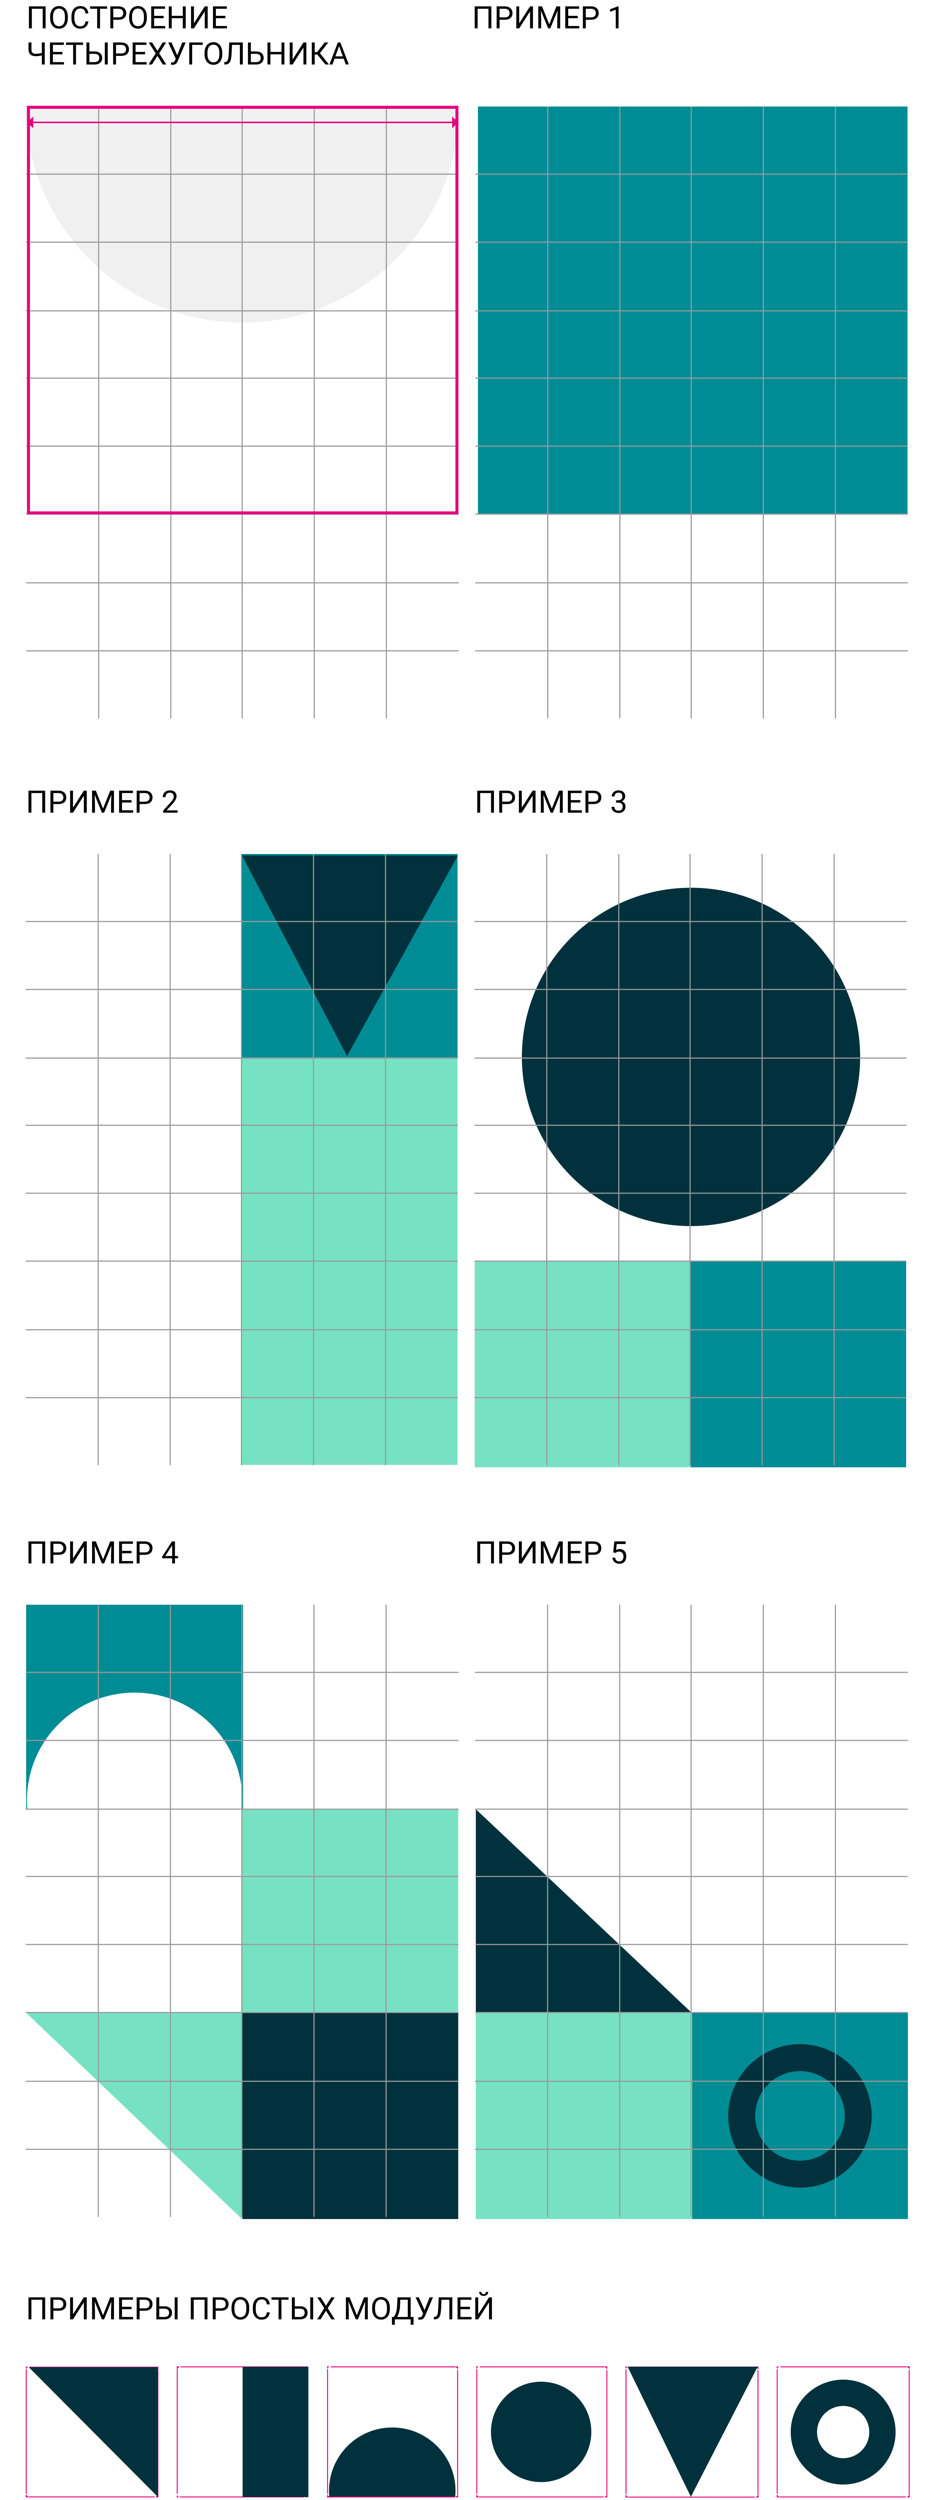 <svg width="366" height="969" viewBox="0 0 366 969" fill="none" xmlns="http://www.w3.org/2000/svg">
<path d="M177.426 917.417H127V967.843H177.426V917.417Z" fill="white"/>
<path d="M127 966.579V918.32" stroke="#E6007E" stroke-width="0.364" stroke-miterlimit="10"/>
<path d="M128.258 917.417H176.524" stroke="#E6007E" stroke-width="0.364" stroke-miterlimit="10"/>
<path d="M177.43 918.677V966.944" stroke="#E6007E" stroke-width="0.364" stroke-miterlimit="10"/>
<path d="M127.008 917.955V917.417H127.546M127.546 967.843H127.008V967.305L127.546 967.843ZM177.434 967.305V967.843H176.896L177.434 967.305ZM176.896 917.417H177.434V917.955L176.896 917.417Z" stroke="#E6007E" stroke-width="0.364" stroke-miterlimit="10"/>
<path d="M235.289 917.417H184.863V967.843H235.289V917.417Z" fill="white"/>
<path d="M184.863 966.579V918.32" stroke="#E6007E" stroke-width="0.364" stroke-miterlimit="10"/>
<path d="M186.121 917.417H234.387" stroke="#E6007E" stroke-width="0.364" stroke-miterlimit="10"/>
<path d="M235.285 918.677V966.944" stroke="#E6007E" stroke-width="0.364" stroke-miterlimit="10"/>
<path d="M234.017 967.843H185.758" stroke="#E6007E" stroke-width="0.364" stroke-miterlimit="10"/>
<path d="M184.863 917.955V917.417H185.401M185.401 967.843H184.863V967.305L185.401 967.843ZM235.289 967.305V967.843H234.751L235.289 967.305ZM234.751 917.417H235.289V917.955L234.751 917.417Z" stroke="#E6007E" stroke-width="0.364" stroke-miterlimit="10"/>
<path d="M209.805 923.169C199.059 923.169 190.348 931.88 190.348 942.627C190.348 953.374 199.059 962.084 209.805 962.084C220.552 962.084 229.263 953.374 229.263 942.627C229.263 931.88 220.552 923.169 209.805 923.169Z" fill="#00313C"/>
<path d="M117.883 967.843H69.617" stroke="#E6007E" stroke-width="0.364" stroke-miterlimit="10"/>
<path d="M68.715 966.579V918.32" stroke="#E6007E" stroke-width="0.364" stroke-miterlimit="10"/>
<path d="M69.981 917.417H118.239" stroke="#E6007E" stroke-width="0.364" stroke-miterlimit="10"/>
<path d="M119.137 918.677V966.944" stroke="#E6007E" stroke-width="0.364" stroke-miterlimit="10"/>
<path d="M69.253 967.837H68.715V967.299M119.141 967.299V967.837H118.603L119.141 967.299ZM118.603 917.411H119.141V917.949L118.603 917.411ZM68.715 917.949V917.411H69.253L68.715 917.949Z" stroke="#E6007E" stroke-width="0.364" stroke-miterlimit="10"/>
<path d="M119.57 917.417H94.062V967.843H119.57V917.417Z" fill="#00313C"/>
<path d="M242.707 966.644V918.385" stroke="#E6007E" stroke-width="0.364" stroke-miterlimit="10"/>
<path d="M243.996 917.483H292.982" stroke="#E6007E" stroke-width="0.364" stroke-miterlimit="10"/>
<path d="M293.887 918.741V967.007" stroke="#E6007E" stroke-width="0.364" stroke-miterlimit="10"/>
<path d="M292.607 967.901H243.621" stroke="#E6007E" stroke-width="0.364" stroke-miterlimit="10"/>
<path d="M242.715 918.015V917.477H243.26M243.26 967.903H242.715V967.365L243.26 967.903ZM293.897 967.365V967.903H293.352L293.897 967.365ZM293.352 917.477H293.897V918.015L293.352 917.477Z" stroke="#E6007E" stroke-width="0.364" stroke-miterlimit="10"/>
<path d="M293.758 917.353L267.858 967.786L243.332 917.353H293.758Z" fill="#00313C"/>
<path d="M301.32 966.579V918.32" stroke="#E6007E" stroke-width="0.364" stroke-miterlimit="10"/>
<path d="M302.602 917.417H351.588" stroke="#E6007E" stroke-width="0.364" stroke-miterlimit="10"/>
<path d="M352.5 918.677V966.944" stroke="#E6007E" stroke-width="0.364" stroke-miterlimit="10"/>
<path d="M351.224 967.843H302.238" stroke="#E6007E" stroke-width="0.364" stroke-miterlimit="10"/>
<path d="M301.32 917.955V917.417H301.866M301.866 967.843H301.32V967.305L301.866 967.843ZM352.502 967.305V967.843H351.957L352.502 967.305ZM351.957 917.417H352.502V917.955L351.957 917.417Z" stroke="#E6007E" stroke-width="0.364" stroke-miterlimit="10"/>
<path d="M330.4 957.513C338.584 955.582 343.653 947.381 341.721 939.197C339.789 931.013 331.589 925.944 323.405 927.876C315.221 929.808 310.152 938.008 312.083 946.192C314.015 954.376 322.216 959.445 330.4 957.513Z" stroke="#00313C" stroke-width="10.209" stroke-miterlimit="10"/>
<path d="M10.113 967.197V917.876" stroke="#77E2C3" stroke-width="0.182" stroke-miterlimit="10"/>
<path d="M10.75 917.417H60.834" stroke="#77E2C3" stroke-width="0.182" stroke-miterlimit="10"/>
<path d="M61.285 918.059V967.387" stroke="#77E2C3" stroke-width="0.182" stroke-miterlimit="10"/>
<path d="M60.639 967.843H10.562" stroke="#77E2C3" stroke-width="0.182" stroke-miterlimit="10"/>
<path d="M10.098 917.693V917.417H10.374M10.374 967.843H10.098V967.567L10.374 967.843ZM61.28 967.567V967.843H61.003L61.28 967.567ZM61.003 917.417H61.28V917.693L61.003 917.417Z" stroke="#77E2C3" stroke-width="0.182" stroke-miterlimit="10"/>
<path d="M10.18 966.578V918.457" stroke="#E6007E" stroke-width="0.364" stroke-miterlimit="10"/>
<path d="M11.457 917.556H60.298" stroke="#E6007E" stroke-width="0.364" stroke-miterlimit="10"/>
<path d="M61.207 918.814V966.935" stroke="#E6007E" stroke-width="0.364" stroke-miterlimit="10"/>
<path d="M59.938 967.829H11.09" stroke="#E6007E" stroke-width="0.364" stroke-miterlimit="10"/>
<path d="M10.18 918.094V917.556H10.725M10.725 967.829H10.18V967.291L10.725 967.829ZM61.209 967.291V967.829H60.664L61.209 967.291ZM60.664 917.556H61.209V918.094L60.664 917.556Z" stroke="#E6007E" stroke-width="0.364" stroke-miterlimit="10"/>
<path d="M11.168 917.556H61.208V967.829L11.168 917.556Z" fill="#00313C"/>
<g filter="url(#filter0_d_1327_5014)">
<path d="M177.738 41.429H10.309V278.344H177.738V41.429Z" fill="white"/>
</g>
<path d="M177.738 41.429H10.309V198.657H177.738V41.429Z" fill="white"/>
<path d="M178.05 41C178.05 87.405 140.43 125.025 94.025 125.025C47.62 125.025 10 87.405 10 41" fill="#F0F0F0"/>
<path d="M38.258 41.289V278.482" stroke="#999999" stroke-width="0.435"/>
<path d="M66.215 41.289V278.482" stroke="#999999" stroke-width="0.435"/>
<path d="M93.887 41.289V278.482" stroke="#999999" stroke-width="0.435"/>
<path d="M121.84 41.289V278.482" stroke="#999999" stroke-width="0.435"/>
<path d="M149.789 41.289V278.482" stroke="#999999" stroke-width="0.435"/>
<path d="M177.885 67.503H10.172" stroke="#999999" stroke-width="0.435"/>
<path d="M177.885 93.86H10.172" stroke="#999999" stroke-width="0.435"/>
<path d="M177.885 120.496H10.172" stroke="#999999" stroke-width="0.435"/>
<path d="M177.885 146.569H10.172" stroke="#999999" stroke-width="0.435"/>
<path d="M177.885 172.926H10.172" stroke="#999999" stroke-width="0.435"/>
<path d="M177.885 199.277H10.172" stroke="#999999" stroke-width="0.435"/>
<path d="M177.885 225.914H10.172" stroke="#999999" stroke-width="0.435"/>
<path d="M177.885 252.271H10.172" stroke="#999999" stroke-width="0.435"/>
<g filter="url(#filter1_d_1327_5014)">
<path d="M351.855 41.429H184.426V278.344H351.855V41.429Z" fill="white"/>
</g>
<path d="M351.858 41.289H185.305V199.375H351.858V41.289Z" fill="#008C95"/>
<path d="M212.375 41.289V278.482" stroke="#999999" stroke-width="0.435"/>
<path d="M240.328 41.289V278.482" stroke="#999999" stroke-width="0.435"/>
<path d="M268 41.289V278.482" stroke="#999999" stroke-width="0.435"/>
<path d="M295.957 41.289V278.482" stroke="#999999" stroke-width="0.435"/>
<path d="M323.906 41.289V278.482" stroke="#999999" stroke-width="0.435"/>
<path d="M351.998 67.503H184.285" stroke="#999999" stroke-width="0.435"/>
<path d="M351.998 93.86H184.285" stroke="#999999" stroke-width="0.435"/>
<path d="M351.998 120.496H184.285" stroke="#999999" stroke-width="0.435"/>
<path d="M351.998 146.569H184.285" stroke="#999999" stroke-width="0.435"/>
<path d="M351.998 172.926H184.285" stroke="#999999" stroke-width="0.435"/>
<path d="M351.998 199.277H184.285" stroke="#999999" stroke-width="0.435"/>
<path d="M351.998 225.914H184.285" stroke="#999999" stroke-width="0.435"/>
<path d="M351.998 252.271H184.285" stroke="#999999" stroke-width="0.435"/>
<path d="M177.159 41.584H11.035V198.807H177.159V41.584Z" stroke="#E6007E" stroke-width="1.16"/>
<path d="M12.621 47.437H175.573" stroke="#E6007E" stroke-width="0.58"/>
<path d="M10.461 47.438L12.897 49.699V45.176L10.461 47.438Z" fill="#E6007E"/>
<path d="M177.74 47.438L175.305 45.176V49.699L177.74 47.438Z" fill="#E6007E"/>
<path d="M190.506 2.469V11H189.381V3.395H185.174V11H184.043V2.469H190.506ZM195.703 7.654H193.424V6.734H195.703C196.145 6.734 196.502 6.664 196.775 6.523C197.049 6.383 197.248 6.188 197.373 5.938C197.502 5.688 197.566 5.402 197.566 5.082C197.566 4.789 197.502 4.514 197.373 4.256C197.248 3.998 197.049 3.791 196.775 3.635C196.502 3.475 196.145 3.395 195.703 3.395H193.688V11H192.557V2.469H195.703C196.348 2.469 196.893 2.58 197.338 2.803C197.783 3.025 198.121 3.334 198.352 3.729C198.582 4.119 198.697 4.566 198.697 5.07C198.697 5.617 198.582 6.084 198.352 6.471C198.121 6.857 197.783 7.152 197.338 7.355C196.893 7.555 196.348 7.654 195.703 7.654ZM201.305 9.043L205.506 2.469H206.637V11H205.506V4.42L201.305 11H200.18V2.469H201.305V9.043ZM209.051 2.469H210.146L212.941 9.424L215.73 2.469H216.832L213.363 11H212.508L209.051 2.469ZM208.693 2.469H209.66L209.818 7.672V11H208.693V2.469ZM216.217 2.469H217.184V11H216.059V7.672L216.217 2.469ZM224.59 10.08V11H220.072V10.08H224.59ZM220.301 2.469V11H219.17V2.469H220.301ZM223.992 6.137V7.057H220.072V6.137H223.992ZM224.531 2.469V3.395H220.072V2.469H224.531ZM229.137 7.654H226.857V6.734H229.137C229.578 6.734 229.936 6.664 230.209 6.523C230.482 6.383 230.682 6.188 230.807 5.938C230.936 5.688 231 5.402 231 5.082C231 4.789 230.936 4.514 230.807 4.256C230.682 3.998 230.482 3.791 230.209 3.635C229.936 3.475 229.578 3.395 229.137 3.395H227.121V11H225.99V2.469H229.137C229.781 2.469 230.326 2.58 230.771 2.803C231.217 3.025 231.555 3.334 231.785 3.729C232.016 4.119 232.131 4.566 232.131 5.07C232.131 5.617 232.016 6.084 231.785 6.471C231.555 6.857 231.217 7.152 230.771 7.355C230.326 7.555 229.781 7.654 229.137 7.654ZM239.818 2.422V11H238.734V3.775L236.549 4.572V3.594L239.648 2.422H239.818Z" fill="black"/>
<path d="M17.678 2.469V11H16.553V3.395H12.346V11H11.215V2.469H17.678ZM26.297 6.465V7.004C26.297 7.645 26.217 8.219 26.057 8.727C25.896 9.234 25.666 9.666 25.365 10.021C25.064 10.377 24.703 10.648 24.281 10.836C23.863 11.023 23.395 11.117 22.875 11.117C22.371 11.117 21.908 11.023 21.486 10.836C21.068 10.648 20.705 10.377 20.396 10.021C20.092 9.666 19.855 9.234 19.688 8.727C19.52 8.219 19.436 7.645 19.436 7.004V6.465C19.436 5.824 19.518 5.252 19.682 4.748C19.85 4.24 20.086 3.809 20.391 3.453C20.695 3.094 21.057 2.82 21.475 2.633C21.896 2.445 22.359 2.352 22.863 2.352C23.383 2.352 23.852 2.445 24.27 2.633C24.691 2.82 25.053 3.094 25.354 3.453C25.658 3.809 25.891 4.24 26.051 4.748C26.215 5.252 26.297 5.824 26.297 6.465ZM25.178 7.004V6.453C25.178 5.945 25.125 5.496 25.02 5.105C24.918 4.715 24.768 4.387 24.568 4.121C24.369 3.855 24.125 3.654 23.836 3.518C23.551 3.381 23.227 3.312 22.863 3.312C22.512 3.312 22.193 3.381 21.908 3.518C21.627 3.654 21.385 3.855 21.182 4.121C20.982 4.387 20.828 4.715 20.719 5.105C20.609 5.496 20.555 5.945 20.555 6.453V7.004C20.555 7.516 20.609 7.969 20.719 8.363C20.828 8.754 20.984 9.084 21.188 9.354C21.395 9.619 21.639 9.82 21.92 9.957C22.205 10.094 22.523 10.162 22.875 10.162C23.242 10.162 23.568 10.094 23.854 9.957C24.139 9.82 24.379 9.619 24.574 9.354C24.773 9.084 24.924 8.754 25.025 8.363C25.127 7.969 25.178 7.516 25.178 7.004ZM33.141 8.287H34.266C34.207 8.826 34.053 9.309 33.803 9.734C33.553 10.16 33.199 10.498 32.742 10.748C32.285 10.994 31.715 11.117 31.031 11.117C30.531 11.117 30.076 11.023 29.666 10.836C29.26 10.648 28.91 10.383 28.617 10.039C28.324 9.691 28.098 9.275 27.938 8.791C27.781 8.303 27.703 7.76 27.703 7.162V6.312C27.703 5.715 27.781 5.174 27.938 4.689C28.098 4.201 28.326 3.783 28.623 3.436C28.924 3.088 29.285 2.82 29.707 2.633C30.129 2.445 30.604 2.352 31.131 2.352C31.775 2.352 32.32 2.473 32.766 2.715C33.211 2.957 33.557 3.293 33.803 3.723C34.053 4.148 34.207 4.643 34.266 5.205H33.141C33.086 4.807 32.984 4.465 32.836 4.18C32.688 3.891 32.477 3.668 32.203 3.512C31.93 3.355 31.572 3.277 31.131 3.277C30.752 3.277 30.418 3.35 30.129 3.494C29.844 3.639 29.604 3.844 29.408 4.109C29.217 4.375 29.072 4.693 28.975 5.064C28.877 5.436 28.828 5.848 28.828 6.301V7.162C28.828 7.58 28.871 7.973 28.957 8.34C29.047 8.707 29.182 9.029 29.361 9.307C29.541 9.584 29.77 9.803 30.047 9.963C30.324 10.119 30.652 10.197 31.031 10.197C31.512 10.197 31.895 10.121 32.18 9.969C32.465 9.816 32.68 9.598 32.824 9.312C32.973 9.027 33.078 8.686 33.141 8.287ZM38.783 2.469V11H37.67V2.469H38.783ZM41.525 2.469V3.395H34.934V2.469H41.525ZM45.938 7.654H43.658V6.734H45.938C46.379 6.734 46.736 6.664 47.01 6.523C47.283 6.383 47.482 6.188 47.607 5.938C47.736 5.688 47.801 5.402 47.801 5.082C47.801 4.789 47.736 4.514 47.607 4.256C47.482 3.998 47.283 3.791 47.01 3.635C46.736 3.475 46.379 3.395 45.938 3.395H43.922V11H42.791V2.469H45.938C46.582 2.469 47.127 2.58 47.572 2.803C48.018 3.025 48.355 3.334 48.586 3.729C48.816 4.119 48.932 4.566 48.932 5.07C48.932 5.617 48.816 6.084 48.586 6.471C48.355 6.857 48.018 7.152 47.572 7.355C47.127 7.555 46.582 7.654 45.938 7.654ZM56.93 6.465V7.004C56.93 7.645 56.85 8.219 56.69 8.727C56.529 9.234 56.299 9.666 55.998 10.021C55.697 10.377 55.336 10.648 54.914 10.836C54.496 11.023 54.027 11.117 53.508 11.117C53.004 11.117 52.541 11.023 52.119 10.836C51.701 10.648 51.338 10.377 51.029 10.021C50.725 9.666 50.488 9.234 50.32 8.727C50.152 8.219 50.068 7.645 50.068 7.004V6.465C50.068 5.824 50.15 5.252 50.315 4.748C50.482 4.24 50.719 3.809 51.023 3.453C51.328 3.094 51.69 2.82 52.107 2.633C52.529 2.445 52.992 2.352 53.496 2.352C54.016 2.352 54.484 2.445 54.902 2.633C55.324 2.82 55.685 3.094 55.986 3.453C56.291 3.809 56.523 4.24 56.684 4.748C56.848 5.252 56.93 5.824 56.93 6.465ZM55.81 7.004V6.453C55.81 5.945 55.758 5.496 55.652 5.105C55.551 4.715 55.4 4.387 55.201 4.121C55.002 3.855 54.758 3.654 54.469 3.518C54.184 3.381 53.859 3.312 53.496 3.312C53.145 3.312 52.826 3.381 52.541 3.518C52.26 3.654 52.018 3.855 51.815 4.121C51.615 4.387 51.461 4.715 51.352 5.105C51.242 5.496 51.188 5.945 51.188 6.453V7.004C51.188 7.516 51.242 7.969 51.352 8.363C51.461 8.754 51.617 9.084 51.82 9.354C52.027 9.619 52.272 9.82 52.553 9.957C52.838 10.094 53.156 10.162 53.508 10.162C53.875 10.162 54.201 10.094 54.486 9.957C54.772 9.82 55.012 9.619 55.207 9.354C55.406 9.084 55.557 8.754 55.658 8.363C55.76 7.969 55.81 7.516 55.81 7.004ZM64.043 10.08V11H59.525V10.08H64.043ZM59.754 2.469V11H58.623V2.469H59.754ZM63.445 6.137V7.057H59.525V6.137H63.445ZM63.984 2.469V3.395H59.525V2.469H63.984ZM71.016 6.137V7.057H66.398V6.137H71.016ZM66.574 2.469V11H65.443V2.469H66.574ZM72 2.469V11H70.875V2.469H72ZM75.188 9.043L79.389 2.469H80.519V11H79.389V4.42L75.188 11H74.062V2.469H75.188V9.043ZM87.996 10.08V11H83.478V10.08H87.996ZM83.707 2.469V11H82.576V2.469H83.707ZM87.398 6.137V7.057H83.478V6.137H87.398ZM87.938 2.469V3.395H83.478V2.469H87.938ZM11.057 16.469H12.188V19.135C12.188 19.576 12.252 19.922 12.381 20.172C12.51 20.422 12.705 20.598 12.967 20.699C13.229 20.801 13.555 20.852 13.945 20.852C14.18 20.852 14.406 20.842 14.625 20.822C14.848 20.803 15.065 20.775 15.275 20.74C15.486 20.705 15.693 20.662 15.896 20.611C16.104 20.561 16.307 20.506 16.506 20.447V21.373C16.314 21.432 16.123 21.486 15.932 21.537C15.744 21.588 15.549 21.631 15.346 21.666C15.146 21.701 14.932 21.729 14.701 21.748C14.475 21.768 14.223 21.777 13.945 21.777C13.344 21.777 12.826 21.691 12.393 21.52C11.963 21.344 11.633 21.062 11.402 20.676C11.172 20.289 11.057 19.775 11.057 19.135V16.469ZM16.219 16.469H17.35V25H16.219V16.469ZM24.797 24.08V25H20.279V24.08H24.797ZM20.508 16.469V25H19.377V16.469H20.508ZM24.199 20.137V21.057H20.279V20.137H24.199ZM24.738 16.469V17.395H20.279V16.469H24.738ZM29.467 16.469V25H28.354V16.469H29.467ZM32.209 16.469V17.395H25.617V16.469H32.209ZM34.389 19.943H36.715C37.34 19.943 37.867 20.049 38.297 20.26C38.727 20.467 39.053 20.758 39.275 21.133C39.498 21.508 39.609 21.947 39.609 22.451C39.609 22.826 39.547 23.17 39.422 23.482C39.297 23.791 39.111 24.061 38.865 24.291C38.619 24.518 38.316 24.693 37.957 24.818C37.598 24.939 37.184 25 36.715 25H33.527V16.469H34.658V24.08H36.715C37.133 24.08 37.471 24.004 37.728 23.852C37.99 23.695 38.182 23.492 38.303 23.242C38.424 22.992 38.484 22.725 38.484 22.439C38.484 22.154 38.424 21.893 38.303 21.654C38.182 21.416 37.99 21.227 37.728 21.086C37.471 20.941 37.133 20.869 36.715 20.869H34.389V19.943ZM41.772 16.469V25H40.641V16.469H41.772ZM47.004 21.654H44.725V20.734H47.004C47.445 20.734 47.803 20.664 48.076 20.523C48.35 20.383 48.549 20.188 48.674 19.938C48.803 19.688 48.867 19.402 48.867 19.082C48.867 18.789 48.803 18.514 48.674 18.256C48.549 17.998 48.35 17.791 48.076 17.635C47.803 17.475 47.445 17.395 47.004 17.395H44.988V25H43.857V16.469H47.004C47.648 16.469 48.193 16.58 48.639 16.803C49.084 17.025 49.422 17.334 49.652 17.729C49.883 18.119 49.998 18.566 49.998 19.07C49.998 19.617 49.883 20.084 49.652 20.471C49.422 20.857 49.084 21.152 48.639 21.355C48.193 21.555 47.648 21.654 47.004 21.654ZM56.848 24.08V25H52.33V24.08H56.848ZM52.559 16.469V25H51.428V16.469H52.559ZM56.25 20.137V21.057H52.33V20.137H56.25ZM56.789 16.469V17.395H52.33V16.469H56.789ZM58.98 16.469L61.031 19.738L63.082 16.469H64.4L61.705 20.693L64.465 25H63.135L61.031 21.666L58.928 25H57.598L60.357 20.693L57.662 16.469H58.98ZM68.414 22.17L70.67 16.469H71.971L68.953 23.576C68.867 23.775 68.772 23.969 68.666 24.156C68.561 24.34 68.432 24.504 68.279 24.648C68.127 24.793 67.938 24.908 67.711 24.994C67.488 25.08 67.211 25.123 66.879 25.123C66.785 25.123 66.674 25.117 66.545 25.105C66.416 25.098 66.332 25.088 66.293 25.076L66.328 24.174C66.371 24.182 66.455 24.189 66.58 24.197C66.705 24.201 66.797 24.203 66.856 24.203C67.078 24.203 67.254 24.158 67.383 24.068C67.512 23.979 67.615 23.865 67.693 23.729C67.775 23.588 67.85 23.445 67.916 23.301L68.414 22.17ZM66.498 16.469L68.871 21.783L69.152 22.832L68.203 22.902L65.232 16.469H66.498ZM78.609 16.469V17.395H74.496V25H73.371V16.469H78.609ZM86.168 20.465V21.004C86.168 21.645 86.088 22.219 85.928 22.727C85.768 23.234 85.537 23.666 85.236 24.021C84.936 24.377 84.574 24.648 84.152 24.836C83.734 25.023 83.266 25.117 82.746 25.117C82.242 25.117 81.779 25.023 81.357 24.836C80.939 24.648 80.576 24.377 80.268 24.021C79.963 23.666 79.727 23.234 79.559 22.727C79.391 22.219 79.307 21.645 79.307 21.004V20.465C79.307 19.824 79.389 19.252 79.553 18.748C79.721 18.24 79.957 17.809 80.262 17.453C80.566 17.094 80.928 16.82 81.346 16.633C81.768 16.445 82.231 16.352 82.734 16.352C83.254 16.352 83.723 16.445 84.141 16.633C84.562 16.82 84.924 17.094 85.225 17.453C85.529 17.809 85.762 18.24 85.922 18.748C86.086 19.252 86.168 19.824 86.168 20.465ZM85.049 21.004V20.453C85.049 19.945 84.996 19.496 84.891 19.105C84.789 18.715 84.639 18.387 84.439 18.121C84.24 17.855 83.996 17.654 83.707 17.518C83.422 17.381 83.098 17.312 82.734 17.312C82.383 17.312 82.064 17.381 81.779 17.518C81.498 17.654 81.256 17.855 81.053 18.121C80.853 18.387 80.699 18.715 80.59 19.105C80.481 19.496 80.426 19.945 80.426 20.453V21.004C80.426 21.516 80.481 21.969 80.59 22.363C80.699 22.754 80.856 23.084 81.059 23.354C81.266 23.619 81.51 23.82 81.791 23.957C82.076 24.094 82.394 24.162 82.746 24.162C83.113 24.162 83.439 24.094 83.725 23.957C84.01 23.82 84.25 23.619 84.445 23.354C84.644 23.084 84.795 22.754 84.897 22.363C84.998 21.969 85.049 21.516 85.049 21.004ZM93.158 16.469V17.395H89.256V16.469H93.158ZM94.131 16.469V25H93V16.469H94.131ZM88.869 16.469H89.994L89.801 20.646C89.773 21.248 89.727 21.785 89.66 22.258C89.598 22.727 89.508 23.135 89.391 23.482C89.273 23.826 89.121 24.111 88.934 24.338C88.746 24.561 88.516 24.727 88.242 24.836C87.973 24.945 87.648 25 87.269 25H86.965V24.08L87.199 24.062C87.418 24.047 87.606 23.998 87.762 23.916C87.922 23.83 88.057 23.701 88.166 23.529C88.279 23.357 88.371 23.135 88.441 22.861C88.512 22.588 88.566 22.254 88.606 21.859C88.648 21.461 88.682 20.996 88.705 20.465L88.869 16.469ZM96.996 19.943H99.322C99.947 19.943 100.475 20.049 100.904 20.26C101.334 20.467 101.66 20.758 101.883 21.133C102.105 21.508 102.217 21.947 102.217 22.451C102.217 22.826 102.154 23.17 102.029 23.482C101.904 23.791 101.719 24.061 101.473 24.291C101.227 24.518 100.924 24.693 100.564 24.818C100.205 24.939 99.791 25 99.322 25H96.135V16.469H97.266V24.08H99.322C99.74 24.08 100.078 24.004 100.336 23.852C100.598 23.695 100.789 23.492 100.91 23.242C101.031 22.992 101.092 22.725 101.092 22.439C101.092 22.154 101.031 21.893 100.91 21.654C100.789 21.416 100.598 21.227 100.336 21.086C100.078 20.941 99.74 20.869 99.322 20.869H96.996V19.943ZM109.277 20.137V21.057H104.66V20.137H109.277ZM104.836 16.469V25H103.705V16.469H104.836ZM110.262 16.469V25H109.137V16.469H110.262ZM113.449 23.043L117.65 16.469H118.781V25H117.65V18.42L113.449 25H112.324V16.469H113.449V23.043ZM122.021 16.469V25H120.891V16.469H122.021ZM127.277 16.469L123.574 21.162H121.57L121.395 20.225H122.9L125.877 16.469H127.277ZM126.141 25L122.936 21.016L123.568 20.025L127.523 25H126.141ZM131.707 17.225L128.883 25H127.729L130.98 16.469H131.725L131.707 17.225ZM134.074 25L131.244 17.225L131.227 16.469H131.971L135.234 25H134.074ZM133.928 21.842V22.768H129.135V21.842H133.928Z" fill="black"/>
<g filter="url(#filter2_d_1327_5014)">
<path d="M177.381 331.141H10.133V567.8H177.381V331.141Z" fill="white"/>
</g>
<g filter="url(#filter3_d_1327_5014)">
<path d="M351.315 331.141H184.066V567.8H351.315V331.141Z" fill="white"/>
</g>
<path d="M267.624 488.917H184.066V568.744H267.624V488.917Z" fill="#77E2C3"/>
<path d="M351.319 488.917H267.762V568.744H351.319V488.917Z" fill="#008C95"/>
<path d="M267.912 475.245C304.13 475.245 333.488 445.886 333.488 409.669C333.488 373.451 304.13 344.092 267.912 344.092C231.695 344.092 202.336 373.451 202.336 409.669C202.336 445.886 231.695 475.245 267.912 475.245Z" fill="#00313C"/>
<path d="M211.988 331V567.938" stroke="#999999" stroke-width="0.434"/>
<path d="M239.91 331V567.938" stroke="#999999" stroke-width="0.434"/>
<path d="M267.551 331V567.938" stroke="#999999" stroke-width="0.434"/>
<path d="M295.477 331V567.938" stroke="#999999" stroke-width="0.434"/>
<path d="M323.398 331V567.938" stroke="#999999" stroke-width="0.434"/>
<path d="M351.458 357.186H183.926" stroke="#999999" stroke-width="0.434"/>
<path d="M351.458 383.515H183.926" stroke="#999999" stroke-width="0.434"/>
<path d="M351.458 410.122H183.926" stroke="#999999" stroke-width="0.434"/>
<path d="M351.458 436.167H183.926" stroke="#999999" stroke-width="0.434"/>
<path d="M351.458 462.496H183.926" stroke="#999999" stroke-width="0.434"/>
<path d="M351.458 488.818H183.926" stroke="#999999" stroke-width="0.434"/>
<path d="M351.458 515.426H183.926" stroke="#999999" stroke-width="0.434"/>
<path d="M351.458 541.755H183.926" stroke="#999999" stroke-width="0.434"/>
<path d="M177.394 331H93.836V409.958H177.394V331Z" fill="#008C95"/>
<path d="M93.836 331.609L134.549 409.351L177.394 331.864V331.609H93.836Z" fill="#00313C"/>
<path d="M177.394 488.842H93.836V567.8H177.394V488.842Z" fill="#77E2C3"/>
<path d="M177.394 409.883H93.836V488.841H177.394V409.883Z" fill="#77E2C3"/>
<path d="M38.062 331V567.938" stroke="#999999" stroke-width="0.434"/>
<path d="M65.981 331V567.938" stroke="#999999" stroke-width="0.434"/>
<path d="M93.625 331V567.938" stroke="#999999" stroke-width="0.434"/>
<path d="M121.547 331V567.938" stroke="#999999" stroke-width="0.434"/>
<path d="M149.473 331V567.938" stroke="#999999" stroke-width="0.434"/>
<path d="M177.532 357.186H10" stroke="#999999" stroke-width="0.434"/>
<path d="M177.532 383.515H10" stroke="#999999" stroke-width="0.434"/>
<path d="M177.532 410.122H10" stroke="#999999" stroke-width="0.434"/>
<path d="M177.532 436.167H10" stroke="#999999" stroke-width="0.434"/>
<path d="M177.532 462.496H10" stroke="#999999" stroke-width="0.434"/>
<path d="M177.532 488.818H10" stroke="#999999" stroke-width="0.434"/>
<path d="M177.532 515.426H10" stroke="#999999" stroke-width="0.434"/>
<path d="M177.532 541.755H10" stroke="#999999" stroke-width="0.434"/>
<path d="M17.506 306.469V315H16.381V307.395H12.174V315H11.043V306.469H17.506ZM22.703 311.654H20.424V310.734H22.703C23.145 310.734 23.502 310.664 23.775 310.523C24.049 310.383 24.248 310.188 24.373 309.938C24.502 309.688 24.566 309.402 24.566 309.082C24.566 308.789 24.502 308.514 24.373 308.256C24.248 307.998 24.049 307.791 23.775 307.635C23.502 307.475 23.145 307.395 22.703 307.395H20.688V315H19.557V306.469H22.703C23.348 306.469 23.893 306.58 24.338 306.803C24.783 307.025 25.121 307.334 25.352 307.729C25.582 308.119 25.697 308.566 25.697 309.07C25.697 309.617 25.582 310.084 25.352 310.471C25.121 310.857 24.783 311.152 24.338 311.355C23.893 311.555 23.348 311.654 22.703 311.654ZM28.305 313.043L32.506 306.469H33.637V315H32.506V308.42L28.305 315H27.18V306.469H28.305V313.043ZM36.051 306.469H37.147L39.941 313.424L42.73 306.469H43.832L40.363 315H39.508L36.051 306.469ZM35.693 306.469H36.66L36.818 311.672V315H35.693V306.469ZM43.217 306.469H44.184V315H43.059V311.672L43.217 306.469ZM51.59 314.08V315H47.072V314.08H51.59ZM47.301 306.469V315H46.17V306.469H47.301ZM50.992 310.137V311.057H47.072V310.137H50.992ZM51.531 306.469V307.395H47.072V306.469H51.531ZM56.137 311.654H53.857V310.734H56.137C56.578 310.734 56.935 310.664 57.209 310.523C57.482 310.383 57.682 310.188 57.807 309.938C57.935 309.688 58 309.402 58 309.082C58 308.789 57.935 308.514 57.807 308.256C57.682 307.998 57.482 307.791 57.209 307.635C56.935 307.475 56.578 307.395 56.137 307.395H54.121V315H52.99V306.469H56.137C56.781 306.469 57.326 306.58 57.772 306.803C58.217 307.025 58.555 307.334 58.785 307.729C59.016 308.119 59.131 308.566 59.131 309.07C59.131 309.617 59.016 310.084 58.785 310.471C58.555 310.857 58.217 311.152 57.772 311.355C57.326 311.555 56.781 311.654 56.137 311.654ZM68.846 314.109V315H63.262V314.221L66.057 311.109C66.4 310.727 66.666 310.402 66.853 310.137C67.045 309.867 67.178 309.627 67.252 309.416C67.33 309.201 67.369 308.982 67.369 308.76C67.369 308.479 67.311 308.225 67.193 307.998C67.08 307.768 66.912 307.584 66.689 307.447C66.467 307.311 66.197 307.242 65.881 307.242C65.502 307.242 65.186 307.316 64.932 307.465C64.682 307.609 64.494 307.812 64.369 308.074C64.244 308.336 64.182 308.637 64.182 308.977H63.098C63.098 308.496 63.203 308.057 63.414 307.658C63.625 307.26 63.938 306.943 64.352 306.709C64.766 306.471 65.275 306.352 65.881 306.352C66.42 306.352 66.881 306.447 67.264 306.639C67.647 306.826 67.939 307.092 68.143 307.436C68.35 307.775 68.453 308.174 68.453 308.631C68.453 308.881 68.41 309.135 68.324 309.393C68.242 309.646 68.127 309.9 67.978 310.154C67.834 310.408 67.664 310.658 67.469 310.904C67.277 311.15 67.072 311.393 66.853 311.631L64.568 314.109H68.846Z" fill="black"/>
<path d="M191.506 306.469V315H190.381V307.395H186.174V315H185.043V306.469H191.506ZM196.703 311.654H194.424V310.734H196.703C197.145 310.734 197.502 310.664 197.775 310.523C198.049 310.383 198.248 310.188 198.373 309.938C198.502 309.688 198.566 309.402 198.566 309.082C198.566 308.789 198.502 308.514 198.373 308.256C198.248 307.998 198.049 307.791 197.775 307.635C197.502 307.475 197.145 307.395 196.703 307.395H194.688V315H193.557V306.469H196.703C197.348 306.469 197.893 306.58 198.338 306.803C198.783 307.025 199.121 307.334 199.352 307.729C199.582 308.119 199.697 308.566 199.697 309.07C199.697 309.617 199.582 310.084 199.352 310.471C199.121 310.857 198.783 311.152 198.338 311.355C197.893 311.555 197.348 311.654 196.703 311.654ZM202.305 313.043L206.506 306.469H207.637V315H206.506V308.42L202.305 315H201.18V306.469H202.305V313.043ZM210.051 306.469H211.146L213.941 313.424L216.73 306.469H217.832L214.363 315H213.508L210.051 306.469ZM209.693 306.469H210.66L210.818 311.672V315H209.693V306.469ZM217.217 306.469H218.184V315H217.059V311.672L217.217 306.469ZM225.59 314.08V315H221.072V314.08H225.59ZM221.301 306.469V315H220.17V306.469H221.301ZM224.992 310.137V311.057H221.072V310.137H224.992ZM225.531 306.469V307.395H221.072V306.469H225.531ZM230.137 311.654H227.857V310.734H230.137C230.578 310.734 230.936 310.664 231.209 310.523C231.482 310.383 231.682 310.188 231.807 309.938C231.936 309.688 232 309.402 232 309.082C232 308.789 231.936 308.514 231.807 308.256C231.682 307.998 231.482 307.791 231.209 307.635C230.936 307.475 230.578 307.395 230.137 307.395H228.121V315H226.99V306.469H230.137C230.781 306.469 231.326 306.58 231.771 306.803C232.217 307.025 232.555 307.334 232.785 307.729C233.016 308.119 233.131 308.566 233.131 309.07C233.131 309.617 233.016 310.084 232.785 310.471C232.555 310.857 232.217 311.152 231.771 311.355C231.326 311.555 230.781 311.654 230.137 311.654ZM238.838 310.201H239.611C239.99 310.201 240.303 310.139 240.549 310.014C240.799 309.885 240.984 309.711 241.105 309.492C241.23 309.27 241.293 309.02 241.293 308.742C241.293 308.414 241.238 308.139 241.129 307.916C241.02 307.693 240.855 307.525 240.637 307.412C240.418 307.299 240.141 307.242 239.805 307.242C239.5 307.242 239.23 307.303 238.996 307.424C238.766 307.541 238.584 307.709 238.451 307.928C238.322 308.146 238.258 308.404 238.258 308.701H237.174C237.174 308.268 237.283 307.873 237.502 307.518C237.721 307.162 238.027 306.879 238.422 306.668C238.82 306.457 239.281 306.352 239.805 306.352C240.32 306.352 240.771 306.443 241.158 306.627C241.545 306.807 241.846 307.076 242.061 307.436C242.275 307.791 242.383 308.234 242.383 308.766C242.383 308.98 242.332 309.211 242.23 309.457C242.133 309.699 241.979 309.926 241.768 310.137C241.561 310.348 241.291 310.521 240.959 310.658C240.627 310.791 240.229 310.857 239.764 310.857H238.838V310.201ZM238.838 311.092V310.441H239.764C240.307 310.441 240.756 310.506 241.111 310.635C241.467 310.764 241.746 310.936 241.949 311.15C242.156 311.365 242.301 311.602 242.383 311.859C242.469 312.113 242.512 312.367 242.512 312.621C242.512 313.02 242.443 313.373 242.307 313.682C242.174 313.99 241.984 314.252 241.738 314.467C241.496 314.682 241.211 314.844 240.883 314.953C240.555 315.062 240.197 315.117 239.811 315.117C239.439 315.117 239.09 315.064 238.762 314.959C238.438 314.854 238.15 314.701 237.9 314.502C237.65 314.299 237.455 314.051 237.314 313.758C237.174 313.461 237.104 313.123 237.104 312.744H238.188C238.188 313.041 238.252 313.301 238.381 313.523C238.514 313.746 238.701 313.92 238.943 314.045C239.189 314.166 239.479 314.227 239.811 314.227C240.143 314.227 240.428 314.17 240.666 314.057C240.908 313.939 241.094 313.764 241.223 313.529C241.355 313.295 241.422 313 241.422 312.645C241.422 312.289 241.348 311.998 241.199 311.771C241.051 311.541 240.84 311.371 240.566 311.262C240.297 311.148 239.979 311.092 239.611 311.092H238.838Z" fill="black"/>
<g filter="url(#filter4_d_1327_5014)">
<path d="M177.65 622.141H10.137V859.175H177.65V622.141Z" fill="white"/>
</g>
<g filter="url(#filter5_d_1327_5014)">
<path d="M351.853 622.141H184.34V859.175H351.853V622.141Z" fill="white"/>
</g>
<path d="M268.174 780.167H184.484V860.12H268.174V780.167Z" fill="#77E2C3"/>
<path d="M184.484 780.167V701.258L268.168 780.167H184.484Z" fill="#00313C"/>
<path d="M10.137 780.167H93.827V860.12L10.137 780.167Z" fill="#77E2C3"/>
<path d="M351.998 780.167H268.309V860.12H351.998V780.167Z" fill="#008C95"/>
<path d="M177.659 780.167H93.969V860.12H177.659V780.167Z" fill="#00313C"/>
<path d="M177.659 701.258H93.969V780.167H177.659V701.258Z" fill="#77E2C3"/>
<path d="M94.268 622H10.137V701.257H94.268V622Z" fill="#008C95"/>
<path d="M52.205 656.077C29.154 656.077 10.465 674.765 10.465 697.817C10.465 720.869 29.154 739.552 52.205 739.552C75.257 739.552 93.946 720.863 93.946 697.817C93.946 674.771 75.257 656.077 52.205 656.077Z" fill="white"/>
<path d="M38.105 622V859.313" stroke="#999999" stroke-width="0.435"/>
<path d="M66.07 622V859.313" stroke="#999999" stroke-width="0.435"/>
<path d="M93.762 622V859.313" stroke="#999999" stroke-width="0.435"/>
<path d="M121.727 622V859.313" stroke="#999999" stroke-width="0.435"/>
<path d="M149.695 622V859.313" stroke="#999999" stroke-width="0.435"/>
<path d="M177.798 648.228H10" stroke="#999999" stroke-width="0.435"/>
<path d="M177.798 674.598H10" stroke="#999999" stroke-width="0.435"/>
<path d="M177.798 701.247H10" stroke="#999999" stroke-width="0.435"/>
<path d="M177.798 727.333H10" stroke="#999999" stroke-width="0.435"/>
<path d="M177.798 753.704H10" stroke="#999999" stroke-width="0.435"/>
<path d="M177.798 780.068H10" stroke="#999999" stroke-width="0.435"/>
<path d="M177.798 806.718H10" stroke="#999999" stroke-width="0.435"/>
<path d="M177.798 833.089H10" stroke="#999999" stroke-width="0.435"/>
<path d="M310.156 797.562C297.681 797.562 287.574 807.676 287.574 820.144C287.574 832.613 297.681 842.726 310.156 842.726C322.631 842.726 332.738 832.613 332.738 820.144C332.738 807.676 322.631 797.562 310.156 797.562Z" stroke="#00313C" stroke-width="10.444" stroke-miterlimit="10"/>
<path d="M212.309 622V859.313" stroke="#999999" stroke-width="0.435"/>
<path d="M240.273 622V859.313" stroke="#999999" stroke-width="0.435"/>
<path d="M267.957 622V859.313" stroke="#999999" stroke-width="0.435"/>
<path d="M295.926 622V859.313" stroke="#999999" stroke-width="0.435"/>
<path d="M323.895 622V859.313" stroke="#999999" stroke-width="0.435"/>
<path d="M352.001 648.228H184.203" stroke="#999999" stroke-width="0.435"/>
<path d="M352.001 674.598H184.203" stroke="#999999" stroke-width="0.435"/>
<path d="M352.001 701.247H184.203" stroke="#999999" stroke-width="0.435"/>
<path d="M352.001 727.333H184.203" stroke="#999999" stroke-width="0.435"/>
<path d="M352.001 753.704H184.203" stroke="#999999" stroke-width="0.435"/>
<path d="M352.001 780.068H184.203" stroke="#999999" stroke-width="0.435"/>
<path d="M352.001 806.718H184.203" stroke="#999999" stroke-width="0.435"/>
<path d="M352.001 833.089H184.203" stroke="#999999" stroke-width="0.435"/>
<path d="M17.506 597.469V606H16.381V598.395H12.174V606H11.043V597.469H17.506ZM22.703 602.654H20.424V601.734H22.703C23.145 601.734 23.502 601.664 23.775 601.523C24.049 601.383 24.248 601.188 24.373 600.938C24.502 600.688 24.566 600.402 24.566 600.082C24.566 599.789 24.502 599.514 24.373 599.256C24.248 598.998 24.049 598.791 23.775 598.635C23.502 598.475 23.145 598.395 22.703 598.395H20.688V606H19.557V597.469H22.703C23.348 597.469 23.893 597.58 24.338 597.803C24.783 598.025 25.121 598.334 25.352 598.729C25.582 599.119 25.697 599.566 25.697 600.07C25.697 600.617 25.582 601.084 25.352 601.471C25.121 601.857 24.783 602.152 24.338 602.355C23.893 602.555 23.348 602.654 22.703 602.654ZM28.305 604.043L32.506 597.469H33.637V606H32.506V599.42L28.305 606H27.18V597.469H28.305V604.043ZM36.051 597.469H37.147L39.941 604.424L42.73 597.469H43.832L40.363 606H39.508L36.051 597.469ZM35.693 597.469H36.66L36.818 602.672V606H35.693V597.469ZM43.217 597.469H44.184V606H43.059V602.672L43.217 597.469ZM51.59 605.08V606H47.072V605.08H51.59ZM47.301 597.469V606H46.17V597.469H47.301ZM50.992 601.137V602.057H47.072V601.137H50.992ZM51.531 597.469V598.395H47.072V597.469H51.531ZM56.137 602.654H53.857V601.734H56.137C56.578 601.734 56.935 601.664 57.209 601.523C57.482 601.383 57.682 601.188 57.807 600.938C57.935 600.688 58 600.402 58 600.082C58 599.789 57.935 599.514 57.807 599.256C57.682 598.998 57.482 598.791 57.209 598.635C56.935 598.475 56.578 598.395 56.137 598.395H54.121V606H52.99V597.469H56.137C56.781 597.469 57.326 597.58 57.772 597.803C58.217 598.025 58.555 598.334 58.785 598.729C59.016 599.119 59.131 599.566 59.131 600.07C59.131 600.617 59.016 601.084 58.785 601.471C58.555 601.857 58.217 602.152 57.772 602.355C57.326 602.555 56.781 602.654 56.137 602.654ZM69.022 603.129V604.02H62.857V603.381L66.678 597.469H67.562L66.613 599.18L64.088 603.129H69.022ZM67.832 597.469V606H66.748V597.469H67.832Z" fill="black"/>
<path d="M191.506 597.469V606H190.381V598.395H186.174V606H185.043V597.469H191.506ZM196.703 602.654H194.424V601.734H196.703C197.145 601.734 197.502 601.664 197.775 601.523C198.049 601.383 198.248 601.188 198.373 600.938C198.502 600.688 198.566 600.402 198.566 600.082C198.566 599.789 198.502 599.514 198.373 599.256C198.248 598.998 198.049 598.791 197.775 598.635C197.502 598.475 197.145 598.395 196.703 598.395H194.688V606H193.557V597.469H196.703C197.348 597.469 197.893 597.58 198.338 597.803C198.783 598.025 199.121 598.334 199.352 598.729C199.582 599.119 199.697 599.566 199.697 600.07C199.697 600.617 199.582 601.084 199.352 601.471C199.121 601.857 198.783 602.152 198.338 602.355C197.893 602.555 197.348 602.654 196.703 602.654ZM202.305 604.043L206.506 597.469H207.637V606H206.506V599.42L202.305 606H201.18V597.469H202.305V604.043ZM210.051 597.469H211.146L213.941 604.424L216.73 597.469H217.832L214.363 606H213.508L210.051 597.469ZM209.693 597.469H210.66L210.818 602.672V606H209.693V597.469ZM217.217 597.469H218.184V606H217.059V602.672L217.217 597.469ZM225.59 605.08V606H221.072V605.08H225.59ZM221.301 597.469V606H220.17V597.469H221.301ZM224.992 601.137V602.057H221.072V601.137H224.992ZM225.531 597.469V598.395H221.072V597.469H225.531ZM230.137 602.654H227.857V601.734H230.137C230.578 601.734 230.936 601.664 231.209 601.523C231.482 601.383 231.682 601.188 231.807 600.938C231.936 600.688 232 600.402 232 600.082C232 599.789 231.936 599.514 231.807 599.256C231.682 598.998 231.482 598.791 231.209 598.635C230.936 598.475 230.578 598.395 230.137 598.395H228.121V606H226.99V597.469H230.137C230.781 597.469 231.326 597.58 231.771 597.803C232.217 598.025 232.555 598.334 232.785 598.729C233.016 599.119 233.131 599.566 233.131 600.07C233.131 600.617 233.016 601.084 232.785 601.471C232.555 601.857 232.217 602.152 231.771 602.355C231.326 602.555 230.781 602.654 230.137 602.654ZM238.627 601.939L237.76 601.717L238.188 597.469H242.564V598.471H239.107L238.85 600.791C239.006 600.701 239.203 600.617 239.441 600.539C239.684 600.461 239.961 600.422 240.273 600.422C240.668 600.422 241.021 600.49 241.334 600.627C241.646 600.76 241.912 600.951 242.131 601.201C242.354 601.451 242.523 601.752 242.641 602.104C242.758 602.455 242.816 602.848 242.816 603.281C242.816 603.691 242.76 604.068 242.646 604.412C242.537 604.756 242.371 605.057 242.148 605.314C241.926 605.568 241.645 605.766 241.305 605.906C240.969 606.047 240.572 606.117 240.115 606.117C239.771 606.117 239.445 606.07 239.137 605.977C238.832 605.879 238.559 605.732 238.316 605.537C238.078 605.338 237.883 605.092 237.73 604.799C237.582 604.502 237.488 604.154 237.449 603.756H238.48C238.527 604.076 238.621 604.346 238.762 604.564C238.902 604.783 239.086 604.949 239.312 605.062C239.543 605.172 239.811 605.227 240.115 605.227C240.373 605.227 240.602 605.182 240.801 605.092C241 605.002 241.168 604.873 241.305 604.705C241.441 604.537 241.545 604.334 241.615 604.096C241.689 603.857 241.727 603.59 241.727 603.293C241.727 603.023 241.689 602.773 241.615 602.543C241.541 602.312 241.43 602.111 241.281 601.939C241.137 601.768 240.959 601.635 240.748 601.541C240.537 601.443 240.295 601.395 240.021 601.395C239.658 601.395 239.383 601.443 239.195 601.541C239.012 601.639 238.822 601.771 238.627 601.939Z" fill="black"/>
<path d="M17.506 890.469V899H16.381V891.395H12.174V899H11.043V890.469H17.506ZM22.703 895.654H20.424V894.734H22.703C23.145 894.734 23.502 894.664 23.775 894.523C24.049 894.383 24.248 894.188 24.373 893.938C24.502 893.688 24.566 893.402 24.566 893.082C24.566 892.789 24.502 892.514 24.373 892.256C24.248 891.998 24.049 891.791 23.775 891.635C23.502 891.475 23.145 891.395 22.703 891.395H20.688V899H19.557V890.469H22.703C23.348 890.469 23.893 890.58 24.338 890.803C24.783 891.025 25.121 891.334 25.352 891.729C25.582 892.119 25.697 892.566 25.697 893.07C25.697 893.617 25.582 894.084 25.352 894.471C25.121 894.857 24.783 895.152 24.338 895.355C23.893 895.555 23.348 895.654 22.703 895.654ZM28.305 897.043L32.506 890.469H33.637V899H32.506V892.42L28.305 899H27.18V890.469H28.305V897.043ZM36.051 890.469H37.147L39.941 897.424L42.73 890.469H43.832L40.363 899H39.508L36.051 890.469ZM35.693 890.469H36.66L36.818 895.672V899H35.693V890.469ZM43.217 890.469H44.184V899H43.059V895.672L43.217 890.469ZM51.59 898.08V899H47.072V898.08H51.59ZM47.301 890.469V899H46.17V890.469H47.301ZM50.992 894.137V895.057H47.072V894.137H50.992ZM51.531 890.469V891.395H47.072V890.469H51.531ZM56.137 895.654H53.857V894.734H56.137C56.578 894.734 56.935 894.664 57.209 894.523C57.482 894.383 57.682 894.188 57.807 893.938C57.935 893.688 58 893.402 58 893.082C58 892.789 57.935 892.514 57.807 892.256C57.682 891.998 57.482 891.791 57.209 891.635C56.935 891.475 56.578 891.395 56.137 891.395H54.121V899H52.99V890.469H56.137C56.781 890.469 57.326 890.58 57.772 890.803C58.217 891.025 58.555 891.334 58.785 891.729C59.016 892.119 59.131 892.566 59.131 893.07C59.131 893.617 59.016 894.084 58.785 894.471C58.555 894.857 58.217 895.152 57.772 895.355C57.326 895.555 56.781 895.654 56.137 895.654ZM61.475 893.943H63.801C64.426 893.943 64.953 894.049 65.383 894.26C65.812 894.467 66.139 894.758 66.361 895.133C66.584 895.508 66.695 895.947 66.695 896.451C66.695 896.826 66.633 897.17 66.508 897.482C66.383 897.791 66.197 898.061 65.951 898.291C65.705 898.518 65.402 898.693 65.043 898.818C64.684 898.939 64.269 899 63.801 899H60.613V890.469H61.744V898.08H63.801C64.219 898.08 64.557 898.004 64.814 897.852C65.076 897.695 65.268 897.492 65.389 897.242C65.51 896.992 65.57 896.725 65.57 896.439C65.57 896.154 65.51 895.893 65.389 895.654C65.268 895.416 65.076 895.227 64.814 895.086C64.557 894.941 64.219 894.869 63.801 894.869H61.475V893.943ZM68.857 890.469V899H67.727V890.469H68.857ZM80.436 890.469V899H79.311V891.395H75.103V899H73.973V890.469H80.436ZM85.633 895.654H83.353V894.734H85.633C86.074 894.734 86.432 894.664 86.705 894.523C86.978 894.383 87.178 894.188 87.303 893.938C87.432 893.688 87.496 893.402 87.496 893.082C87.496 892.789 87.432 892.514 87.303 892.256C87.178 891.998 86.978 891.791 86.705 891.635C86.432 891.475 86.074 891.395 85.633 891.395H83.617V899H82.486V890.469H85.633C86.277 890.469 86.822 890.58 87.268 890.803C87.713 891.025 88.051 891.334 88.281 891.729C88.512 892.119 88.627 892.566 88.627 893.07C88.627 893.617 88.512 894.084 88.281 894.471C88.051 894.857 87.713 895.152 87.268 895.355C86.822 895.555 86.277 895.654 85.633 895.654ZM96.625 894.465V895.004C96.625 895.645 96.545 896.219 96.385 896.727C96.225 897.234 95.994 897.666 95.693 898.021C95.393 898.377 95.031 898.648 94.609 898.836C94.191 899.023 93.723 899.117 93.203 899.117C92.699 899.117 92.236 899.023 91.814 898.836C91.397 898.648 91.033 898.377 90.725 898.021C90.42 897.666 90.184 897.234 90.016 896.727C89.848 896.219 89.764 895.645 89.764 895.004V894.465C89.764 893.824 89.846 893.252 90.01 892.748C90.178 892.24 90.414 891.809 90.719 891.453C91.023 891.094 91.385 890.82 91.803 890.633C92.225 890.445 92.688 890.352 93.191 890.352C93.711 890.352 94.18 890.445 94.598 890.633C95.019 890.82 95.381 891.094 95.682 891.453C95.986 891.809 96.219 892.24 96.379 892.748C96.543 893.252 96.625 893.824 96.625 894.465ZM95.506 895.004V894.453C95.506 893.945 95.453 893.496 95.348 893.105C95.246 892.715 95.096 892.387 94.897 892.121C94.697 891.855 94.453 891.654 94.164 891.518C93.879 891.381 93.555 891.312 93.191 891.312C92.84 891.312 92.522 891.381 92.236 891.518C91.955 891.654 91.713 891.855 91.51 892.121C91.311 892.387 91.156 892.715 91.047 893.105C90.938 893.496 90.883 893.945 90.883 894.453V895.004C90.883 895.516 90.938 895.969 91.047 896.363C91.156 896.754 91.312 897.084 91.516 897.354C91.723 897.619 91.967 897.82 92.248 897.957C92.533 898.094 92.852 898.162 93.203 898.162C93.57 898.162 93.897 898.094 94.182 897.957C94.467 897.82 94.707 897.619 94.902 897.354C95.102 897.084 95.252 896.754 95.353 896.363C95.455 895.969 95.506 895.516 95.506 895.004ZM103.469 896.287H104.594C104.535 896.826 104.381 897.309 104.131 897.734C103.881 898.16 103.527 898.498 103.07 898.748C102.613 898.994 102.043 899.117 101.359 899.117C100.859 899.117 100.404 899.023 99.994 898.836C99.588 898.648 99.238 898.383 98.945 898.039C98.652 897.691 98.426 897.275 98.266 896.791C98.109 896.303 98.031 895.76 98.031 895.162V894.312C98.031 893.715 98.109 893.174 98.266 892.689C98.426 892.201 98.654 891.783 98.951 891.436C99.252 891.088 99.613 890.82 100.035 890.633C100.457 890.445 100.932 890.352 101.459 890.352C102.104 890.352 102.648 890.473 103.094 890.715C103.539 890.957 103.885 891.293 104.131 891.723C104.381 892.148 104.535 892.643 104.594 893.205H103.469C103.414 892.807 103.312 892.465 103.164 892.18C103.016 891.891 102.805 891.668 102.531 891.512C102.258 891.355 101.9 891.277 101.459 891.277C101.08 891.277 100.746 891.35 100.457 891.494C100.172 891.639 99.932 891.844 99.736 892.109C99.545 892.375 99.4 892.693 99.303 893.064C99.205 893.436 99.156 893.848 99.156 894.301V895.162C99.156 895.58 99.199 895.973 99.285 896.34C99.375 896.707 99.51 897.029 99.689 897.307C99.869 897.584 100.098 897.803 100.375 897.963C100.652 898.119 100.98 898.197 101.359 898.197C101.84 898.197 102.223 898.121 102.508 897.969C102.793 897.816 103.008 897.598 103.152 897.312C103.301 897.027 103.406 896.686 103.469 896.287ZM109.111 890.469V899H107.998V890.469H109.111ZM111.854 890.469V891.395H105.262V890.469H111.854ZM114.033 893.943H116.359C116.984 893.943 117.512 894.049 117.941 894.26C118.371 894.467 118.697 894.758 118.92 895.133C119.143 895.508 119.254 895.947 119.254 896.451C119.254 896.826 119.191 897.17 119.066 897.482C118.941 897.791 118.756 898.061 118.51 898.291C118.264 898.518 117.961 898.693 117.602 898.818C117.242 898.939 116.828 899 116.359 899H113.172V890.469H114.303V898.08H116.359C116.777 898.08 117.115 898.004 117.373 897.852C117.635 897.695 117.826 897.492 117.947 897.242C118.068 896.992 118.129 896.725 118.129 896.439C118.129 896.154 118.068 895.893 117.947 895.654C117.826 895.416 117.635 895.227 117.373 895.086C117.115 894.941 116.777 894.869 116.359 894.869H114.033V893.943ZM121.416 890.469V899H120.285V890.469H121.416ZM124.34 890.469L126.391 893.738L128.441 890.469H129.76L127.064 894.693L129.824 899H128.494L126.391 895.666L124.287 899H122.957L125.717 894.693L123.021 890.469H124.34ZM134.465 890.469H135.561L138.355 897.424L141.145 890.469H142.246L138.777 899H137.922L134.465 890.469ZM134.107 890.469H135.074L135.232 895.672V899H134.107V890.469ZM141.631 890.469H142.598V899H141.473V895.672L141.631 890.469ZM151.152 894.465V895.004C151.152 895.645 151.072 896.219 150.912 896.727C150.752 897.234 150.521 897.666 150.221 898.021C149.92 898.377 149.559 898.648 149.137 898.836C148.719 899.023 148.25 899.117 147.73 899.117C147.227 899.117 146.764 899.023 146.342 898.836C145.924 898.648 145.561 898.377 145.252 898.021C144.947 897.666 144.711 897.234 144.543 896.727C144.375 896.219 144.291 895.645 144.291 895.004V894.465C144.291 893.824 144.373 893.252 144.537 892.748C144.705 892.24 144.941 891.809 145.246 891.453C145.551 891.094 145.912 890.82 146.33 890.633C146.752 890.445 147.215 890.352 147.719 890.352C148.238 890.352 148.707 890.445 149.125 890.633C149.547 890.82 149.908 891.094 150.209 891.453C150.514 891.809 150.746 892.24 150.906 892.748C151.07 893.252 151.152 893.824 151.152 894.465ZM150.033 895.004V894.453C150.033 893.945 149.98 893.496 149.875 893.105C149.773 892.715 149.623 892.387 149.424 892.121C149.225 891.855 148.98 891.654 148.691 891.518C148.406 891.381 148.082 891.312 147.719 891.312C147.367 891.312 147.049 891.381 146.764 891.518C146.482 891.654 146.24 891.855 146.037 892.121C145.838 892.387 145.684 892.715 145.574 893.105C145.465 893.496 145.41 893.945 145.41 894.453V895.004C145.41 895.516 145.465 895.969 145.574 896.363C145.684 896.754 145.84 897.084 146.043 897.354C146.25 897.619 146.494 897.82 146.775 897.957C147.061 898.094 147.379 898.162 147.73 898.162C148.098 898.162 148.424 898.094 148.709 897.957C148.994 897.82 149.234 897.619 149.43 897.354C149.629 897.084 149.779 896.754 149.881 896.363C149.982 895.969 150.033 895.516 150.033 895.004ZM159.355 898.08V899H152.898V898.08H159.355ZM153.08 898.08V901.098H151.961L151.955 898.08H153.08ZM160.34 898.08L160.328 901.092H159.209V898.08H160.34ZM158.248 890.469V891.395H154.51V890.469H158.248ZM159.221 890.469V899H158.096V890.469H159.221ZM154.123 890.469H155.254L155.078 893.902C155.055 894.418 155.006 894.895 154.932 895.332C154.857 895.766 154.766 896.162 154.656 896.521C154.547 896.881 154.422 897.203 154.281 897.488C154.141 897.77 153.99 898.014 153.83 898.221C153.67 898.424 153.502 898.592 153.326 898.725C153.154 898.854 152.98 898.945 152.805 899H152.289V898.08H152.652C152.754 897.971 152.869 897.812 152.998 897.605C153.131 897.398 153.262 897.131 153.391 896.803C153.523 896.471 153.639 896.066 153.736 895.59C153.838 895.113 153.906 894.551 153.941 893.902L154.123 890.469ZM164.312 896.17L166.568 890.469H167.869L164.852 897.576C164.766 897.775 164.67 897.969 164.564 898.156C164.459 898.34 164.33 898.504 164.178 898.648C164.025 898.793 163.836 898.908 163.609 898.994C163.387 899.08 163.109 899.123 162.777 899.123C162.684 899.123 162.572 899.117 162.443 899.105C162.314 899.098 162.23 899.088 162.191 899.076L162.227 898.174C162.27 898.182 162.354 898.189 162.479 898.197C162.604 898.201 162.695 898.203 162.754 898.203C162.977 898.203 163.152 898.158 163.281 898.068C163.41 897.979 163.514 897.865 163.592 897.729C163.674 897.588 163.748 897.445 163.814 897.301L164.312 896.17ZM162.396 890.469L164.77 895.783L165.051 896.832L164.102 896.902L161.131 890.469H162.396ZM174.385 890.469V891.395H170.482V890.469H174.385ZM175.357 890.469V899H174.227V890.469H175.357ZM170.096 890.469H171.221L171.027 894.646C171 895.248 170.953 895.785 170.887 896.258C170.824 896.727 170.734 897.135 170.617 897.482C170.5 897.826 170.348 898.111 170.16 898.338C169.973 898.561 169.742 898.727 169.469 898.836C169.199 898.945 168.875 899 168.496 899H168.191V898.08L168.426 898.062C168.645 898.047 168.832 897.998 168.988 897.916C169.148 897.83 169.283 897.701 169.393 897.529C169.506 897.357 169.598 897.135 169.668 896.861C169.738 896.588 169.793 896.254 169.832 895.859C169.875 895.461 169.908 894.996 169.932 894.465L170.096 890.469ZM182.816 898.08V899H178.299V898.08H182.816ZM178.527 890.469V899H177.396V890.469H178.527ZM182.219 894.137V895.057H178.299V894.137H182.219ZM182.758 890.469V891.395H178.299V890.469H182.758ZM185.395 897.043L189.596 890.469H190.727V899H189.596V892.42L185.395 899H184.27V890.469H185.395V897.043ZM188.395 888.354H189.273C189.273 888.658 189.203 888.93 189.062 889.168C188.922 889.402 188.721 889.586 188.459 889.719C188.197 889.852 187.887 889.918 187.527 889.918C186.984 889.918 186.555 889.773 186.238 889.484C185.926 889.191 185.77 888.814 185.77 888.354H186.648C186.648 888.584 186.715 888.787 186.848 888.963C186.98 889.139 187.207 889.227 187.527 889.227C187.84 889.227 188.062 889.139 188.195 888.963C188.328 888.787 188.395 888.584 188.395 888.354Z" fill="black"/>
<g clip-path="url(#clip0_1327_5014)">
<circle cx="152.082" cy="965.436" r="24.524" fill="#00313C"/>
</g>
<path d="M176.169 967.843H127.902" stroke="#E6007E" stroke-width="0.364" stroke-miterlimit="10"/>
<defs>
<filter id="filter0_d_1327_5014" x="1.03" y="32.151" width="190.627" height="260.112" filterUnits="userSpaceOnUse" color-interpolation-filters="sRGB">
<feFlood flood-opacity="0" result="BackgroundImageFix"/>
<feColorMatrix in="SourceAlpha" type="matrix" values="0 0 0 0 0 0 0 0 0 0 0 0 0 0 0 0 0 0 127 0" result="hardAlpha"/>
<feOffset dx="2.32" dy="2.32"/>
<feGaussianBlur stdDeviation="5.799"/>
<feComposite in2="hardAlpha" operator="out"/>
<feColorMatrix type="matrix" values="0 0 0 0 0 0 0 0 0 0 0 0 0 0 0 0 0 0 0.1 0"/>
<feBlend mode="normal" in2="BackgroundImageFix" result="effect1_dropShadow_1327_5014"/>
<feBlend mode="normal" in="SourceGraphic" in2="effect1_dropShadow_1327_5014" result="shape"/>
</filter>
<filter id="filter1_d_1327_5014" x="175.147" y="32.151" width="190.627" height="260.112" filterUnits="userSpaceOnUse" color-interpolation-filters="sRGB">
<feFlood flood-opacity="0" result="BackgroundImageFix"/>
<feColorMatrix in="SourceAlpha" type="matrix" values="0 0 0 0 0 0 0 0 0 0 0 0 0 0 0 0 0 0 127 0" result="hardAlpha"/>
<feOffset dx="2.32" dy="2.32"/>
<feGaussianBlur stdDeviation="5.799"/>
<feComposite in2="hardAlpha" operator="out"/>
<feColorMatrix type="matrix" values="0 0 0 0 0 0 0 0 0 0 0 0 0 0 0 0 0 0 0.1 0"/>
<feBlend mode="normal" in2="BackgroundImageFix" result="effect1_dropShadow_1327_5014"/>
<feBlend mode="normal" in="SourceGraphic" in2="effect1_dropShadow_1327_5014" result="shape"/>
</filter>
<filter id="filter2_d_1327_5014" x="0.864" y="321.872" width="190.42" height="259.832" filterUnits="userSpaceOnUse" color-interpolation-filters="sRGB">
<feFlood flood-opacity="0" result="BackgroundImageFix"/>
<feColorMatrix in="SourceAlpha" type="matrix" values="0 0 0 0 0 0 0 0 0 0 0 0 0 0 0 0 0 0 127 0" result="hardAlpha"/>
<feOffset dx="2.317" dy="2.317"/>
<feGaussianBlur stdDeviation="5.793"/>
<feComposite in2="hardAlpha" operator="out"/>
<feColorMatrix type="matrix" values="0 0 0 0 0 0 0 0 0 0 0 0 0 0 0 0 0 0 0.1 0"/>
<feBlend mode="normal" in2="BackgroundImageFix" result="effect1_dropShadow_1327_5014"/>
<feBlend mode="normal" in="SourceGraphic" in2="effect1_dropShadow_1327_5014" result="shape"/>
</filter>
<filter id="filter3_d_1327_5014" x="180.591" y="327.665" width="178.834" height="248.246" filterUnits="userSpaceOnUse" color-interpolation-filters="sRGB">
<feFlood flood-opacity="0" result="BackgroundImageFix"/>
<feColorMatrix in="SourceAlpha" type="matrix" values="0 0 0 0 0 0 0 0 0 0 0 0 0 0 0 0 0 0 127 0" result="hardAlpha"/>
<feOffset dx="2.317" dy="2.317"/>
<feGaussianBlur stdDeviation="2.896"/>
<feComposite in2="hardAlpha" operator="out"/>
<feColorMatrix type="matrix" values="0 0 0 0 0 0 0 0 0 0 0 0 0 0 0 0 0 0 0.25 0"/>
<feBlend mode="normal" in2="BackgroundImageFix" result="effect1_dropShadow_1327_5014"/>
<feBlend mode="normal" in="SourceGraphic" in2="effect1_dropShadow_1327_5014" result="shape"/>
</filter>
<filter id="filter4_d_1327_5014" x="0.853" y="612.857" width="190.722" height="260.243" filterUnits="userSpaceOnUse" color-interpolation-filters="sRGB">
<feFlood flood-opacity="0" result="BackgroundImageFix"/>
<feColorMatrix in="SourceAlpha" type="matrix" values="0 0 0 0 0 0 0 0 0 0 0 0 0 0 0 0 0 0 127 0" result="hardAlpha"/>
<feOffset dx="2.321" dy="2.321"/>
<feGaussianBlur stdDeviation="5.802"/>
<feComposite in2="hardAlpha" operator="out"/>
<feColorMatrix type="matrix" values="0 0 0 0 0 0 0 0 0 0 0 0 0 0 0 0 0 0 0.1 0"/>
<feBlend mode="normal" in2="BackgroundImageFix" result="effect1_dropShadow_1327_5014"/>
<feBlend mode="normal" in="SourceGraphic" in2="effect1_dropShadow_1327_5014" result="shape"/>
</filter>
<filter id="filter5_d_1327_5014" x="175.056" y="612.857" width="190.722" height="260.243" filterUnits="userSpaceOnUse" color-interpolation-filters="sRGB">
<feFlood flood-opacity="0" result="BackgroundImageFix"/>
<feColorMatrix in="SourceAlpha" type="matrix" values="0 0 0 0 0 0 0 0 0 0 0 0 0 0 0 0 0 0 127 0" result="hardAlpha"/>
<feOffset dx="2.321" dy="2.321"/>
<feGaussianBlur stdDeviation="5.802"/>
<feComposite in2="hardAlpha" operator="out"/>
<feColorMatrix type="matrix" values="0 0 0 0 0 0 0 0 0 0 0 0 0 0 0 0 0 0 0.1 0"/>
<feBlend mode="normal" in2="BackgroundImageFix" result="effect1_dropShadow_1327_5014"/>
<feBlend mode="normal" in="SourceGraphic" in2="effect1_dropShadow_1327_5014" result="shape"/>
</filter>
<clipPath id="clip0_1327_5014">
<rect width="54.904" height="32.21" fill="white" transform="translate(124.625 935.79)"/>
</clipPath>
</defs>
</svg>
